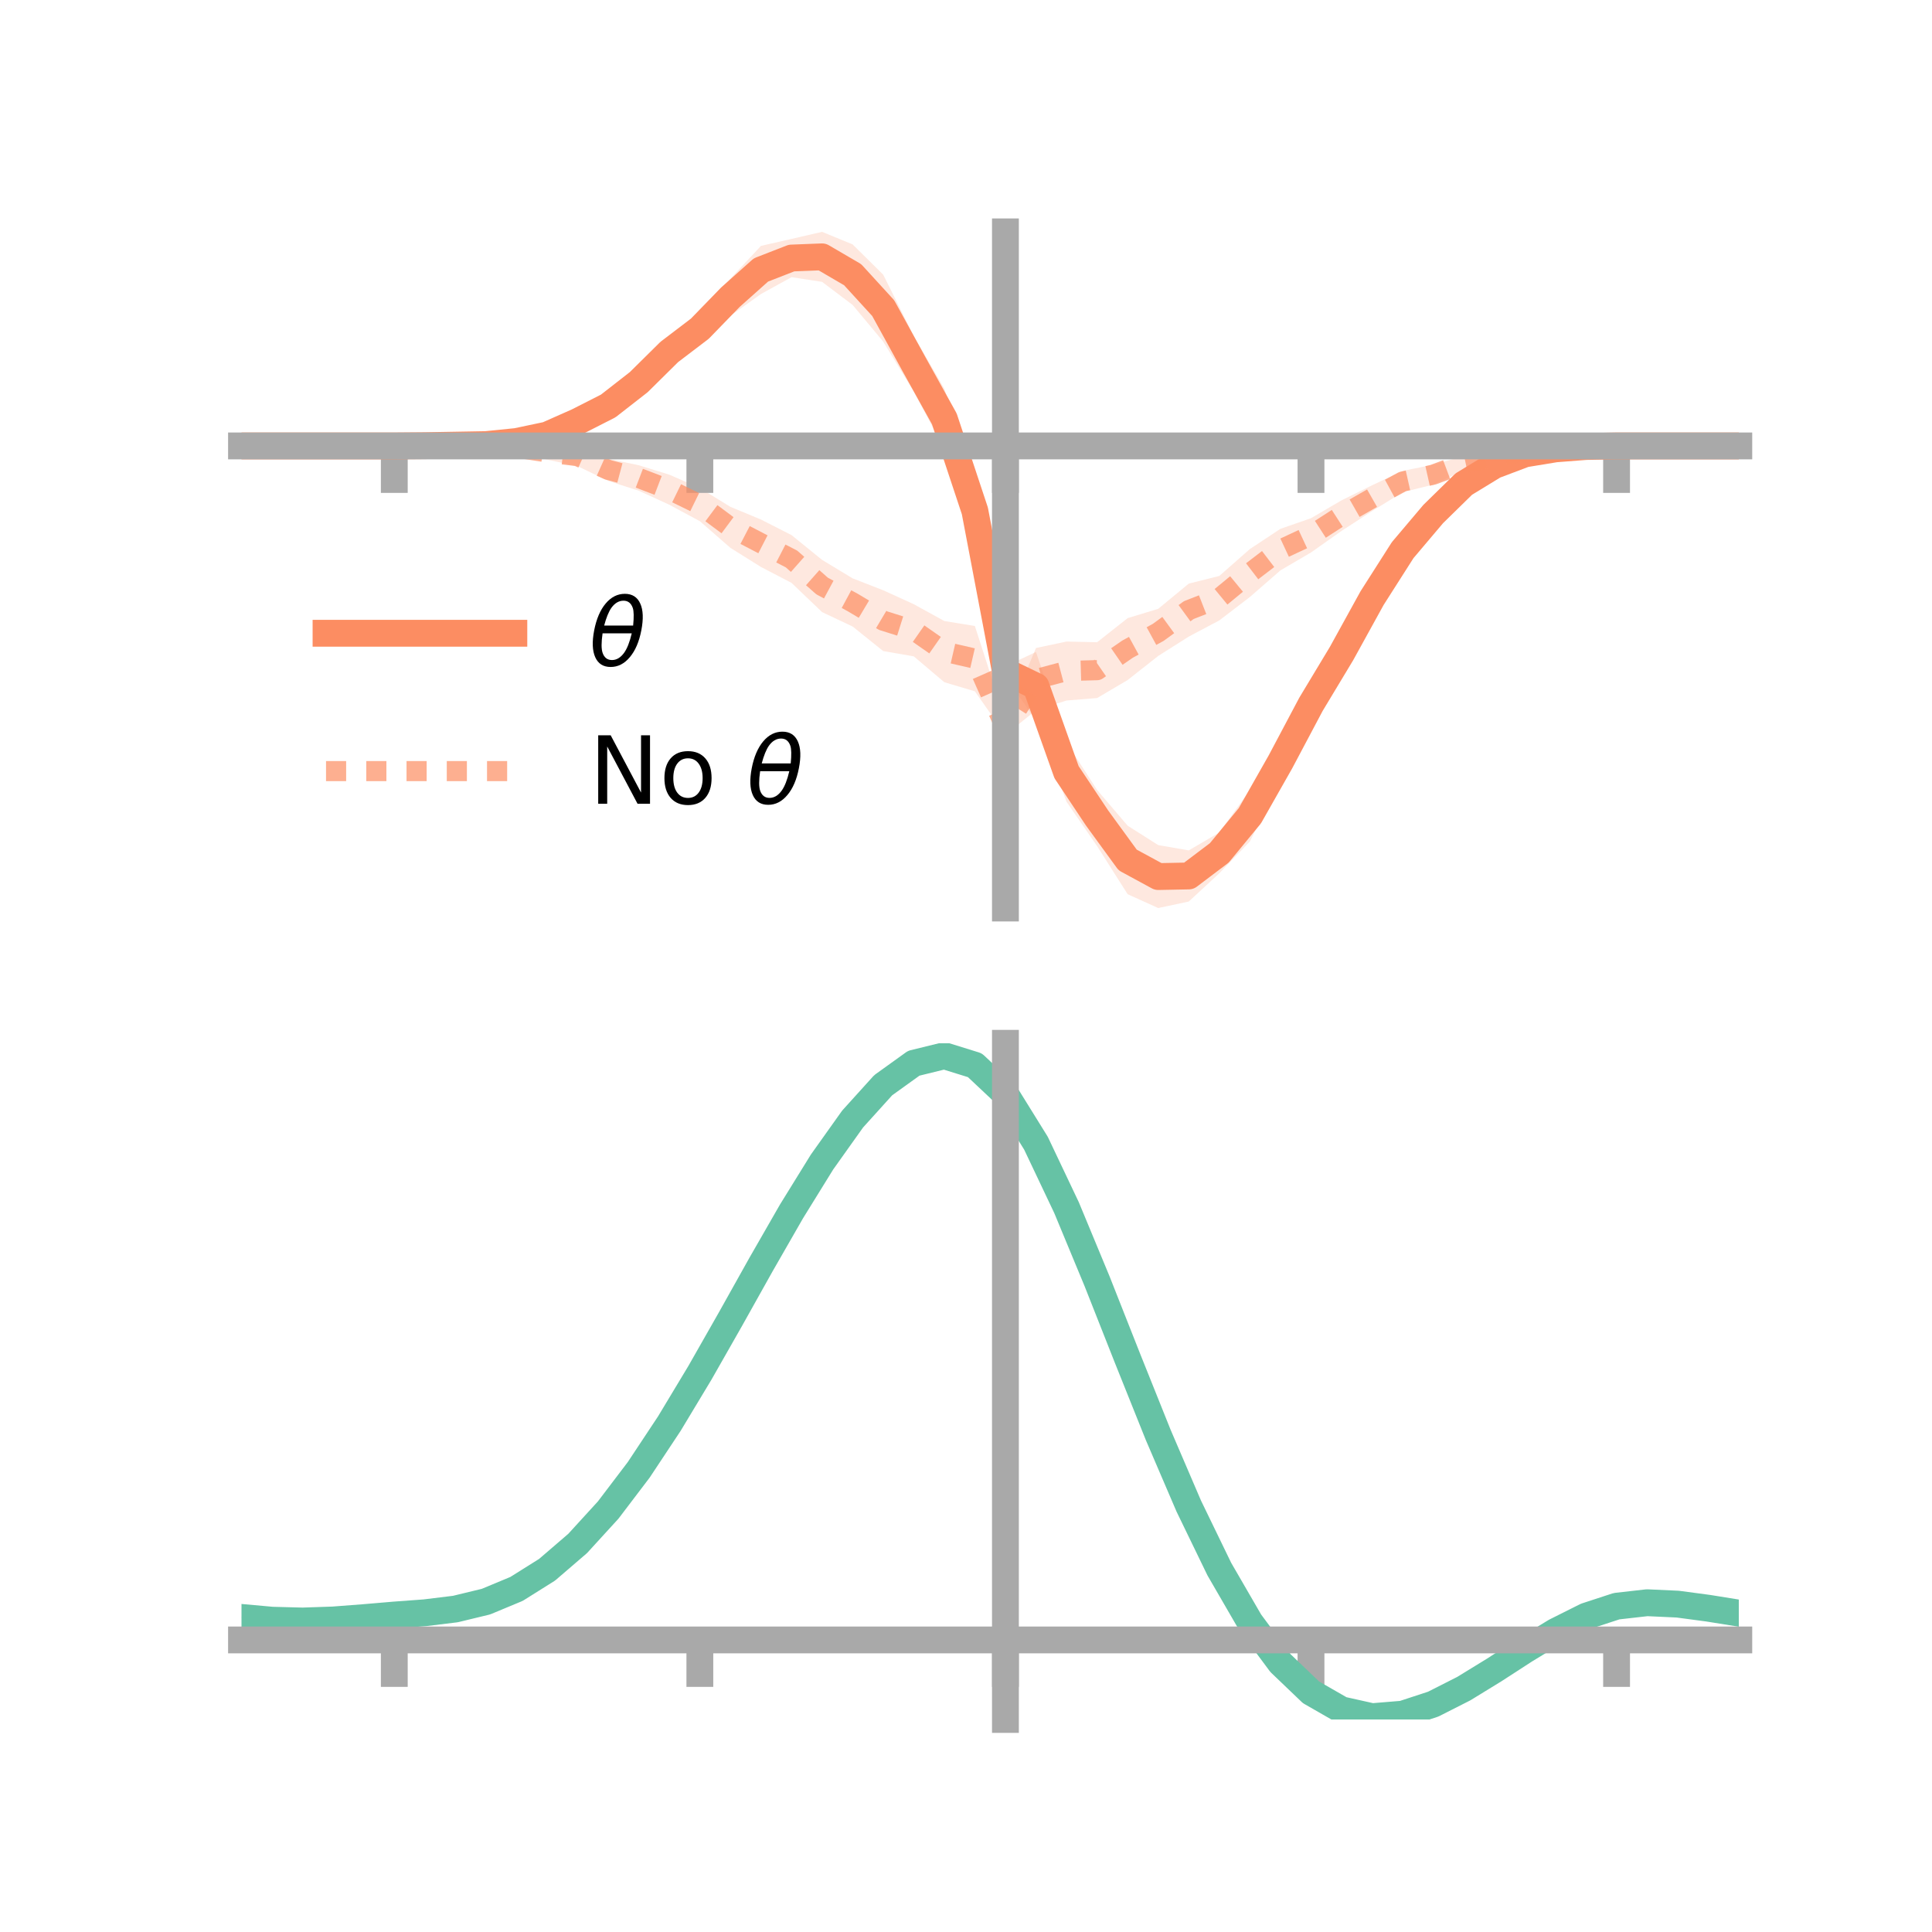 <?xml version="1.0" encoding="utf-8" standalone="no"?>
<!DOCTYPE svg PUBLIC "-//W3C//DTD SVG 1.1//EN"
  "http://www.w3.org/Graphics/SVG/1.1/DTD/svg11.dtd">
<!-- Created with matplotlib (https://matplotlib.org/) -->
<svg height="144pt" version="1.1" viewBox="0 0 144 144" width="144pt" xmlns="http://www.w3.org/2000/svg" xmlns:xlink="http://www.w3.org/1999/xlink">
 <defs>
  <style type="text/css">*{stroke-linecap:butt;stroke-linejoin:round;}</style>
 </defs>
 <g id="figure_1">
  <g id="patch_1">
   <path d="M 0 144 
L 144 144 
L 144 0 
L 0 0 
z
" style="fill:none;"/>
  </g>
  <g id="axes_1">
   <g id="patch_2">
    <path d="M 18 67.68 
L 129.6 67.68 
L 129.6 17.28 
L 18 17.28 
z
" style="fill:none;"/>
   </g>
   <g id="PolyCollection_1">
    <path clip-path="url(#p4f1e4ac34d)" d="M 18 33.237 
L 18 33.237 
L 20.278 33.237 
L 22.555 33.237 
L 24.833 33.237 
L 27.11 33.237 
L 29.388 33.237 
L 31.665 33.178 
L 33.943 33.061 
L 36.22 32.917 
L 38.498 32.463 
L 40.776 31.952 
L 43.053 30.829 
L 45.331 29.448 
L 47.608 27.288 
L 49.886 25.132 
L 52.163 23.358 
L 54.441 20.767 
L 56.718 18.327 
L 58.996 17.807 
L 61.273 17.28 
L 63.551 18.218 
L 65.829 20.471 
L 68.106 25.037 
L 70.384 28.969 
L 72.661 35.642 
L 74.939 49.663 
L 77.216 48.593 
L 79.494 55.346 
L 81.771 58.88 
L 84.049 61.543 
L 86.327 62.989 
L 88.604 63.383 
L 90.882 62.049 
L 93.159 58.885 
L 95.437 55.358 
L 97.714 51.298 
L 99.992 47.649 
L 102.269 43.351 
L 104.547 40.232 
L 106.824 37.651 
L 109.102 35.569 
L 111.38 34.247 
L 113.657 33.612 
L 115.935 33.333 
L 118.212 33.239 
L 120.49 33.237 
L 122.767 33.237 
L 125.045 33.237 
L 127.322 33.237 
L 129.6 33.237 
L 129.6 33.237 
L 129.6 33.237 
L 127.322 33.237 
L 125.045 33.237 
L 122.767 33.237 
L 120.49 33.238 
L 118.212 33.322 
L 115.935 33.578 
L 113.657 34.048 
L 111.38 35.132 
L 109.102 36.591 
L 106.824 38.973 
L 104.547 41.776 
L 102.269 45.801 
L 99.992 49.767 
L 97.714 53.685 
L 95.437 58.212 
L 93.159 62.716 
L 90.882 65.086 
L 88.604 67.195 
L 86.327 67.68 
L 84.049 66.65 
L 81.771 63.063 
L 79.494 59.76 
L 77.216 53.703 
L 74.939 50.439 
L 72.661 40.514 
L 70.384 33.463 
L 68.106 29.189 
L 65.829 25.46 
L 63.551 22.729 
L 61.273 21.008 
L 58.996 20.659 
L 56.718 21.914 
L 54.441 23.536 
L 52.163 25.638 
L 49.886 27.332 
L 47.608 29.68 
L 45.331 31.072 
L 43.053 32.008 
L 40.776 32.903 
L 38.498 33.351 
L 36.22 33.36 
L 33.943 33.295 
L 31.665 33.259 
L 29.388 33.237 
L 27.11 33.237 
L 24.833 33.237 
L 22.555 33.237 
L 20.278 33.237 
L 18 33.237 
z
" style="fill:#fc8d62;fill-opacity:0.2;"/>
   </g>
   <g id="PolyCollection_2">
    <path clip-path="url(#p4f1e4ac34d)" d="M 18 33.237 
L 18 33.237 
L 20.278 33.237 
L 22.555 33.237 
L 24.833 33.237 
L 27.11 33.237 
L 29.388 33.236 
L 31.665 33.17 
L 33.943 33.076 
L 36.22 33.035 
L 38.498 32.998 
L 40.776 33.179 
L 43.053 33.252 
L 45.331 34.196 
L 47.608 34.676 
L 49.886 35.378 
L 52.163 36.377 
L 54.441 37.777 
L 56.718 38.723 
L 58.996 39.883 
L 61.273 41.73 
L 63.551 43.108 
L 65.829 43.995 
L 68.106 45.033 
L 70.384 46.287 
L 72.661 46.658 
L 74.939 53.702 
L 77.216 48.298 
L 79.494 47.817 
L 81.771 47.869 
L 84.049 46.072 
L 86.327 45.378 
L 88.604 43.499 
L 90.882 42.927 
L 93.159 40.923 
L 95.437 39.415 
L 97.714 38.625 
L 99.992 37.292 
L 102.269 36.169 
L 104.547 35.099 
L 106.824 34.634 
L 109.102 33.993 
L 111.38 33.68 
L 113.657 33.352 
L 115.935 33.294 
L 118.212 33.197 
L 120.49 33.236 
L 122.767 33.237 
L 125.045 33.237 
L 127.322 33.237 
L 129.6 33.237 
L 129.6 33.237 
L 129.6 33.237 
L 127.322 33.237 
L 125.045 33.237 
L 122.767 33.237 
L 120.49 33.239 
L 118.212 33.326 
L 115.935 33.527 
L 113.657 33.861 
L 111.38 34.425 
L 109.102 35.06 
L 106.824 36.123 
L 104.547 36.683 
L 102.269 38.094 
L 99.992 39.569 
L 97.714 41.179 
L 95.437 42.512 
L 93.159 44.496 
L 90.882 46.241 
L 88.604 47.448 
L 86.327 48.891 
L 84.049 50.685 
L 81.771 52.029 
L 79.494 52.212 
L 77.216 52.939 
L 74.939 54.77 
L 72.661 51.527 
L 70.384 50.848 
L 68.106 48.92 
L 65.829 48.527 
L 63.551 46.697 
L 61.273 45.623 
L 58.996 43.444 
L 56.718 42.259 
L 54.441 40.835 
L 52.163 38.846 
L 49.886 37.62 
L 47.608 36.576 
L 45.331 35.843 
L 43.053 34.747 
L 40.776 34.258 
L 38.498 33.729 
L 36.22 33.53 
L 33.943 33.3 
L 31.665 33.295 
L 29.388 33.238 
L 27.11 33.237 
L 24.833 33.237 
L 22.555 33.237 
L 20.278 33.237 
L 18 33.237 
z
" style="fill:#fc8d62;fill-opacity:0.2;"/>
   </g>
   <g id="matplotlib.axis_1">
    <g id="xtick_1">
     <g id="line2d_1">
      <defs>
       <path d="M 0 0 
L 0 3.5 
" id="mb5699ab316" style="stroke:#a9a9a9;stroke-width:2;"/>
      </defs>
      <g>
       <use style="fill:#a9a9a9;stroke:#a9a9a9;stroke-width:2;" x="29.388" xlink:href="#mb5699ab316" y="33.237"/>
      </g>
     </g>
    </g>
    <g id="xtick_2">
     <g id="line2d_2">
      <g>
       <use style="fill:#a9a9a9;stroke:#a9a9a9;stroke-width:2;" x="52.163" xlink:href="#mb5699ab316" y="33.237"/>
      </g>
     </g>
    </g>
    <g id="xtick_3">
     <g id="line2d_3">
      <g>
       <use style="fill:#a9a9a9;stroke:#a9a9a9;stroke-width:2;" x="74.939" xlink:href="#mb5699ab316" y="33.237"/>
      </g>
     </g>
    </g>
    <g id="xtick_4">
     <g id="line2d_4">
      <g>
       <use style="fill:#a9a9a9;stroke:#a9a9a9;stroke-width:2;" x="97.714" xlink:href="#mb5699ab316" y="33.237"/>
      </g>
     </g>
    </g>
    <g id="xtick_5">
     <g id="line2d_5">
      <g>
       <use style="fill:#a9a9a9;stroke:#a9a9a9;stroke-width:2;" x="120.49" xlink:href="#mb5699ab316" y="33.237"/>
      </g>
     </g>
    </g>
   </g>
   <g id="matplotlib.axis_2"/>
   <g id="line2d_6">
    <path clip-path="url(#p4f1e4ac34d)" d="M 18 33.237 
L 20.278 33.237 
L 22.555 33.237 
L 24.833 33.237 
L 27.11 33.237 
L 29.388 33.237 
L 31.665 33.218 
L 33.943 33.178 
L 36.22 33.138 
L 38.498 32.907 
L 40.776 32.428 
L 43.053 31.418 
L 45.331 30.26 
L 47.608 28.484 
L 49.886 26.232 
L 52.163 24.498 
L 54.441 22.151 
L 56.718 20.12 
L 58.996 19.233 
L 61.273 19.144 
L 63.551 20.474 
L 65.829 22.965 
L 68.106 27.113 
L 70.384 31.216 
L 72.661 38.078 
L 74.939 50.051 
L 77.216 51.148 
L 79.494 57.553 
L 81.771 60.971 
L 84.049 64.097 
L 86.327 65.334 
L 88.604 65.289 
L 90.882 63.567 
L 93.159 60.8 
L 95.437 56.785 
L 97.714 52.492 
L 99.992 48.708 
L 102.269 44.576 
L 104.547 41.004 
L 106.824 38.312 
L 109.102 36.08 
L 111.38 34.69 
L 113.657 33.83 
L 115.935 33.456 
L 118.212 33.28 
L 120.49 33.237 
L 122.767 33.237 
L 125.045 33.237 
L 127.322 33.237 
L 129.6 33.237 
" style="fill:none;stroke:#fc8d62;stroke-linecap:square;stroke-width:2;"/>
   </g>
   <g id="line2d_7">
    <path clip-path="url(#p4f1e4ac34d)" d="M 18 33.237 
L 20.278 33.237 
L 22.555 33.237 
L 24.833 33.237 
L 27.11 33.237 
L 29.388 33.237 
L 31.665 33.232 
L 33.943 33.188 
L 36.22 33.283 
L 38.498 33.364 
L 40.776 33.718 
L 43.053 34 
L 45.331 35.02 
L 47.608 35.626 
L 49.886 36.499 
L 52.163 37.611 
L 54.441 39.306 
L 56.718 40.491 
L 58.996 41.664 
L 61.273 43.677 
L 63.551 44.903 
L 65.829 46.261 
L 68.106 46.977 
L 70.384 48.568 
L 72.661 49.093 
L 74.939 54.236 
L 77.216 50.618 
L 79.494 50.014 
L 81.771 49.949 
L 84.049 48.378 
L 86.327 47.134 
L 88.604 45.473 
L 90.882 44.584 
L 93.159 42.709 
L 95.437 40.963 
L 97.714 39.902 
L 99.992 38.431 
L 102.269 37.132 
L 104.547 35.891 
L 106.824 35.379 
L 109.102 34.527 
L 111.38 34.053 
L 113.657 33.607 
L 115.935 33.411 
L 118.212 33.261 
L 120.49 33.237 
L 122.767 33.237 
L 125.045 33.237 
L 127.322 33.237 
L 129.6 33.237 
" style="fill:none;stroke:#fc8d62;stroke-dasharray:1.5,1.5;stroke-dashoffset:0;stroke-opacity:0.7;stroke-width:1.5;"/>
   </g>
   <g id="patch_3">
    <path d="M 74.939 67.68 
L 74.939 17.28 
" style="fill:none;stroke:#a9a9a9;stroke-linecap:square;stroke-linejoin:miter;stroke-width:2;"/>
   </g>
   <g id="patch_4">
    <path d="M 129.6 67.68 
L 129.6 17.28 
" style="fill:none;"/>
   </g>
   <g id="patch_5">
    <path d="M 18 33.237 
L 129.6 33.237 
" style="fill:none;stroke:#a9a9a9;stroke-linecap:square;stroke-linejoin:miter;stroke-width:2;"/>
   </g>
   <g id="patch_6">
    <path d="M 18 17.28 
L 129.6 17.28 
" style="fill:none;"/>
   </g>
   <g id="legend_1">
    <g id="line2d_8">
     <path d="M 24.3 47.2 
L 38.3 47.2 
" style="fill:none;stroke:#fc8d62;stroke-linecap:square;stroke-width:2;"/>
    </g>
    <g id="line2d_9"/>
    <g id="text_1">
     <!-- $\theta$ -->
     <g transform="translate(43.9 49.65)scale(0.07 -0.07)">
      <defs>
       <path d="M 45.516 34.672 
L 14.453 34.672 
Q 12.359 20.062 14.5 13.875 
Q 17.188 6.25 24.469 6.25 
Q 31.781 6.25 37.359 13.922 
Q 42.234 20.656 45.516 34.672 
z
M 47.016 42.969 
Q 48.344 56.844 46.625 61.719 
Q 43.953 69.438 36.766 69.438 
Q 29.297 69.438 23.828 61.812 
Q 19.531 55.672 16.156 42.969 
z
M 38.188 76.766 
Q 49.906 76.766 54.594 66.406 
Q 59.281 56.109 55.719 37.844 
Q 52.203 19.625 43.453 9.281 
Q 34.766 -1.125 23.047 -1.125 
Q 11.281 -1.125 6.641 9.281 
Q 2 19.625 5.516 37.844 
Q 9.078 56.109 17.719 66.406 
Q 26.422 76.766 38.188 76.766 
z
" id="DejaVuSans-Oblique-952"/>
      </defs>
      <use transform="translate(0 0.234)" xlink:href="#DejaVuSans-Oblique-952"/>
     </g>
    </g>
    <g id="line2d_10">
     <path d="M 24.3 57.474 
L 38.3 57.474 
" style="fill:none;stroke:#fc8d62;stroke-dasharray:1.5,1.5;stroke-dashoffset:0;stroke-opacity:0.7;stroke-width:1.5;"/>
    </g>
    <g id="line2d_11"/>
    <g id="text_2">
     <!-- No $\theta$ -->
     <g transform="translate(43.9 59.924)scale(0.07 -0.07)">
      <defs>
       <path d="M 9.812 72.906 
L 23.094 72.906 
L 55.422 11.922 
L 55.422 72.906 
L 64.984 72.906 
L 64.984 0 
L 51.703 0 
L 19.391 60.984 
L 19.391 0 
L 9.812 0 
z
" id="DejaVuSans-78"/>
       <path d="M 30.609 48.391 
Q 23.391 48.391 19.188 42.75 
Q 14.984 37.109 14.984 27.297 
Q 14.984 17.484 19.156 11.844 
Q 23.344 6.203 30.609 6.203 
Q 37.797 6.203 41.984 11.859 
Q 46.188 17.531 46.188 27.297 
Q 46.188 37.016 41.984 42.703 
Q 37.797 48.391 30.609 48.391 
z
M 30.609 56 
Q 42.328 56 49.016 48.375 
Q 55.719 40.766 55.719 27.297 
Q 55.719 13.875 49.016 6.219 
Q 42.328 -1.422 30.609 -1.422 
Q 18.844 -1.422 12.172 6.219 
Q 5.516 13.875 5.516 27.297 
Q 5.516 40.766 12.172 48.375 
Q 18.844 56 30.609 56 
z
" id="DejaVuSans-111"/>
       <path id="DejaVuSans-32"/>
      </defs>
      <use transform="translate(0 0.234)" xlink:href="#DejaVuSans-78"/>
      <use transform="translate(74.805 0.234)" xlink:href="#DejaVuSans-111"/>
      <use transform="translate(135.986 0.234)" xlink:href="#DejaVuSans-32"/>
      <use transform="translate(167.773 0.234)" xlink:href="#DejaVuSans-Oblique-952"/>
     </g>
    </g>
   </g>
  </g>
  <g id="axes_2">
   <g id="patch_7">
    <path d="M 18 128.16 
L 129.6 128.16 
L 129.6 77.76 
L 18 77.76 
z
" style="fill:none;"/>
   </g>
   <g id="PolyCollection_3">
    <path clip-path="url(#p0dad0c5970)" d="M 18 120.593 
L 18 120.515 
L 20.278 120.73 
L 22.555 120.79 
L 24.833 120.705 
L 27.11 120.522 
L 29.388 120.319 
L 31.665 120.146 
L 33.943 119.862 
L 36.22 119.305 
L 38.498 118.348 
L 40.776 116.898 
L 43.053 114.903 
L 45.331 112.356 
L 47.608 109.288 
L 49.886 105.768 
L 52.163 101.895 
L 54.441 97.8 
L 56.718 93.638 
L 58.996 89.582 
L 61.273 85.823 
L 63.551 82.559 
L 65.829 79.992 
L 68.106 78.327 
L 70.384 77.76 
L 72.661 78.481 
L 74.939 80.658 
L 77.216 84.382 
L 79.494 89.254 
L 81.771 94.824 
L 84.049 100.677 
L 86.327 106.448 
L 88.604 111.836 
L 90.882 116.608 
L 93.159 120.598 
L 95.437 123.709 
L 97.714 125.91 
L 99.992 127.229 
L 102.269 127.741 
L 104.547 127.561 
L 106.824 126.826 
L 109.102 125.69 
L 111.38 124.316 
L 113.657 122.867 
L 115.935 121.501 
L 118.212 120.372 
L 120.49 119.632 
L 122.767 119.376 
L 125.045 119.487 
L 127.322 119.802 
L 129.6 120.181 
L 129.6 120.285 
L 129.6 120.285 
L 127.322 119.932 
L 125.045 119.638 
L 122.767 119.539 
L 120.49 119.801 
L 118.212 120.55 
L 115.935 121.704 
L 113.657 123.112 
L 111.38 124.611 
L 109.102 126.032 
L 106.824 127.206 
L 104.547 127.966 
L 102.269 128.16 
L 99.992 127.658 
L 97.714 126.359 
L 95.437 124.203 
L 93.159 121.172 
L 90.882 117.3 
L 88.604 112.676 
L 86.327 107.454 
L 84.049 101.858 
L 81.771 96.178 
L 79.494 90.768 
L 77.216 86.036 
L 74.939 82.419 
L 72.661 80.311 
L 70.384 79.617 
L 68.106 80.169 
L 65.829 81.778 
L 63.551 84.25 
L 61.273 87.387 
L 58.996 90.993 
L 56.718 94.875 
L 54.441 98.854 
L 52.163 102.762 
L 49.886 106.456 
L 47.608 109.813 
L 45.331 112.742 
L 43.053 115.181 
L 40.776 117.102 
L 38.498 118.51 
L 36.22 119.448 
L 33.943 119.994 
L 31.665 120.268 
L 29.388 120.43 
L 27.11 120.616 
L 24.833 120.78 
L 22.555 120.85 
L 20.278 120.79 
L 18 120.593 
z
" style="fill:#66c2a5;fill-opacity:0.2;"/>
   </g>
   <g id="matplotlib.axis_3">
    <g id="xtick_6">
     <g id="line2d_12">
      <g>
       <use style="fill:#a9a9a9;stroke:#a9a9a9;stroke-width:2;" x="29.388" xlink:href="#mb5699ab316" y="122.231"/>
      </g>
     </g>
    </g>
    <g id="xtick_7">
     <g id="line2d_13">
      <g>
       <use style="fill:#a9a9a9;stroke:#a9a9a9;stroke-width:2;" x="52.163" xlink:href="#mb5699ab316" y="122.231"/>
      </g>
     </g>
    </g>
    <g id="xtick_8">
     <g id="line2d_14">
      <g>
       <use style="fill:#a9a9a9;stroke:#a9a9a9;stroke-width:2;" x="74.939" xlink:href="#mb5699ab316" y="122.231"/>
      </g>
     </g>
    </g>
    <g id="xtick_9">
     <g id="line2d_15">
      <g>
       <use style="fill:#a9a9a9;stroke:#a9a9a9;stroke-width:2;" x="97.714" xlink:href="#mb5699ab316" y="122.231"/>
      </g>
     </g>
    </g>
    <g id="xtick_10">
     <g id="line2d_16">
      <g>
       <use style="fill:#a9a9a9;stroke:#a9a9a9;stroke-width:2;" x="120.49" xlink:href="#mb5699ab316" y="122.231"/>
      </g>
     </g>
    </g>
   </g>
   <g id="matplotlib.axis_4"/>
   <g id="line2d_17">
    <path clip-path="url(#p0dad0c5970)" d="M 18 120.554 
L 20.278 120.76 
L 22.555 120.82 
L 24.833 120.743 
L 27.11 120.569 
L 29.388 120.375 
L 31.665 120.207 
L 33.943 119.928 
L 36.22 119.377 
L 38.498 118.429 
L 40.776 117 
L 43.053 115.042 
L 45.331 112.549 
L 47.608 109.551 
L 49.886 106.112 
L 52.163 102.329 
L 54.441 98.327 
L 56.718 94.257 
L 58.996 90.288 
L 61.273 86.605 
L 63.551 83.404 
L 65.829 80.885 
L 68.106 79.248 
L 70.384 78.689 
L 72.661 79.396 
L 74.939 81.538 
L 77.216 85.209 
L 79.494 90.011 
L 81.771 95.501 
L 84.049 101.268 
L 86.327 106.951 
L 88.604 112.256 
L 90.882 116.954 
L 93.159 120.885 
L 95.437 123.956 
L 97.714 126.135 
L 99.992 127.443 
L 102.269 127.951 
L 104.547 127.763 
L 106.824 127.016 
L 109.102 125.861 
L 111.38 124.464 
L 113.657 122.989 
L 115.935 121.602 
L 118.212 120.461 
L 120.49 119.716 
L 122.767 119.458 
L 125.045 119.563 
L 127.322 119.867 
L 129.6 120.233 
" style="fill:none;stroke:#66c2a5;stroke-linecap:square;stroke-width:2;"/>
   </g>
   <g id="patch_8">
    <path d="M 74.939 128.16 
L 74.939 77.76 
" style="fill:none;stroke:#a9a9a9;stroke-linecap:square;stroke-linejoin:miter;stroke-width:2;"/>
   </g>
   <g id="patch_9">
    <path d="M 129.6 128.16 
L 129.6 77.76 
" style="fill:none;"/>
   </g>
   <g id="patch_10">
    <path d="M 18 122.231 
L 129.6 122.231 
" style="fill:none;stroke:#a9a9a9;stroke-linecap:square;stroke-linejoin:miter;stroke-width:2;"/>
   </g>
   <g id="patch_11">
    <path d="M 18 77.76 
L 129.6 77.76 
" style="fill:none;"/>
   </g>
  </g>
 </g>
 <defs>
  <clipPath id="p4f1e4ac34d">
   <rect height="50.4" width="111.6" x="18" y="17.28"/>
  </clipPath>
  <clipPath id="p0dad0c5970">
   <rect height="50.4" width="111.6" x="18" y="77.76"/>
  </clipPath>
 </defs>
</svg>
